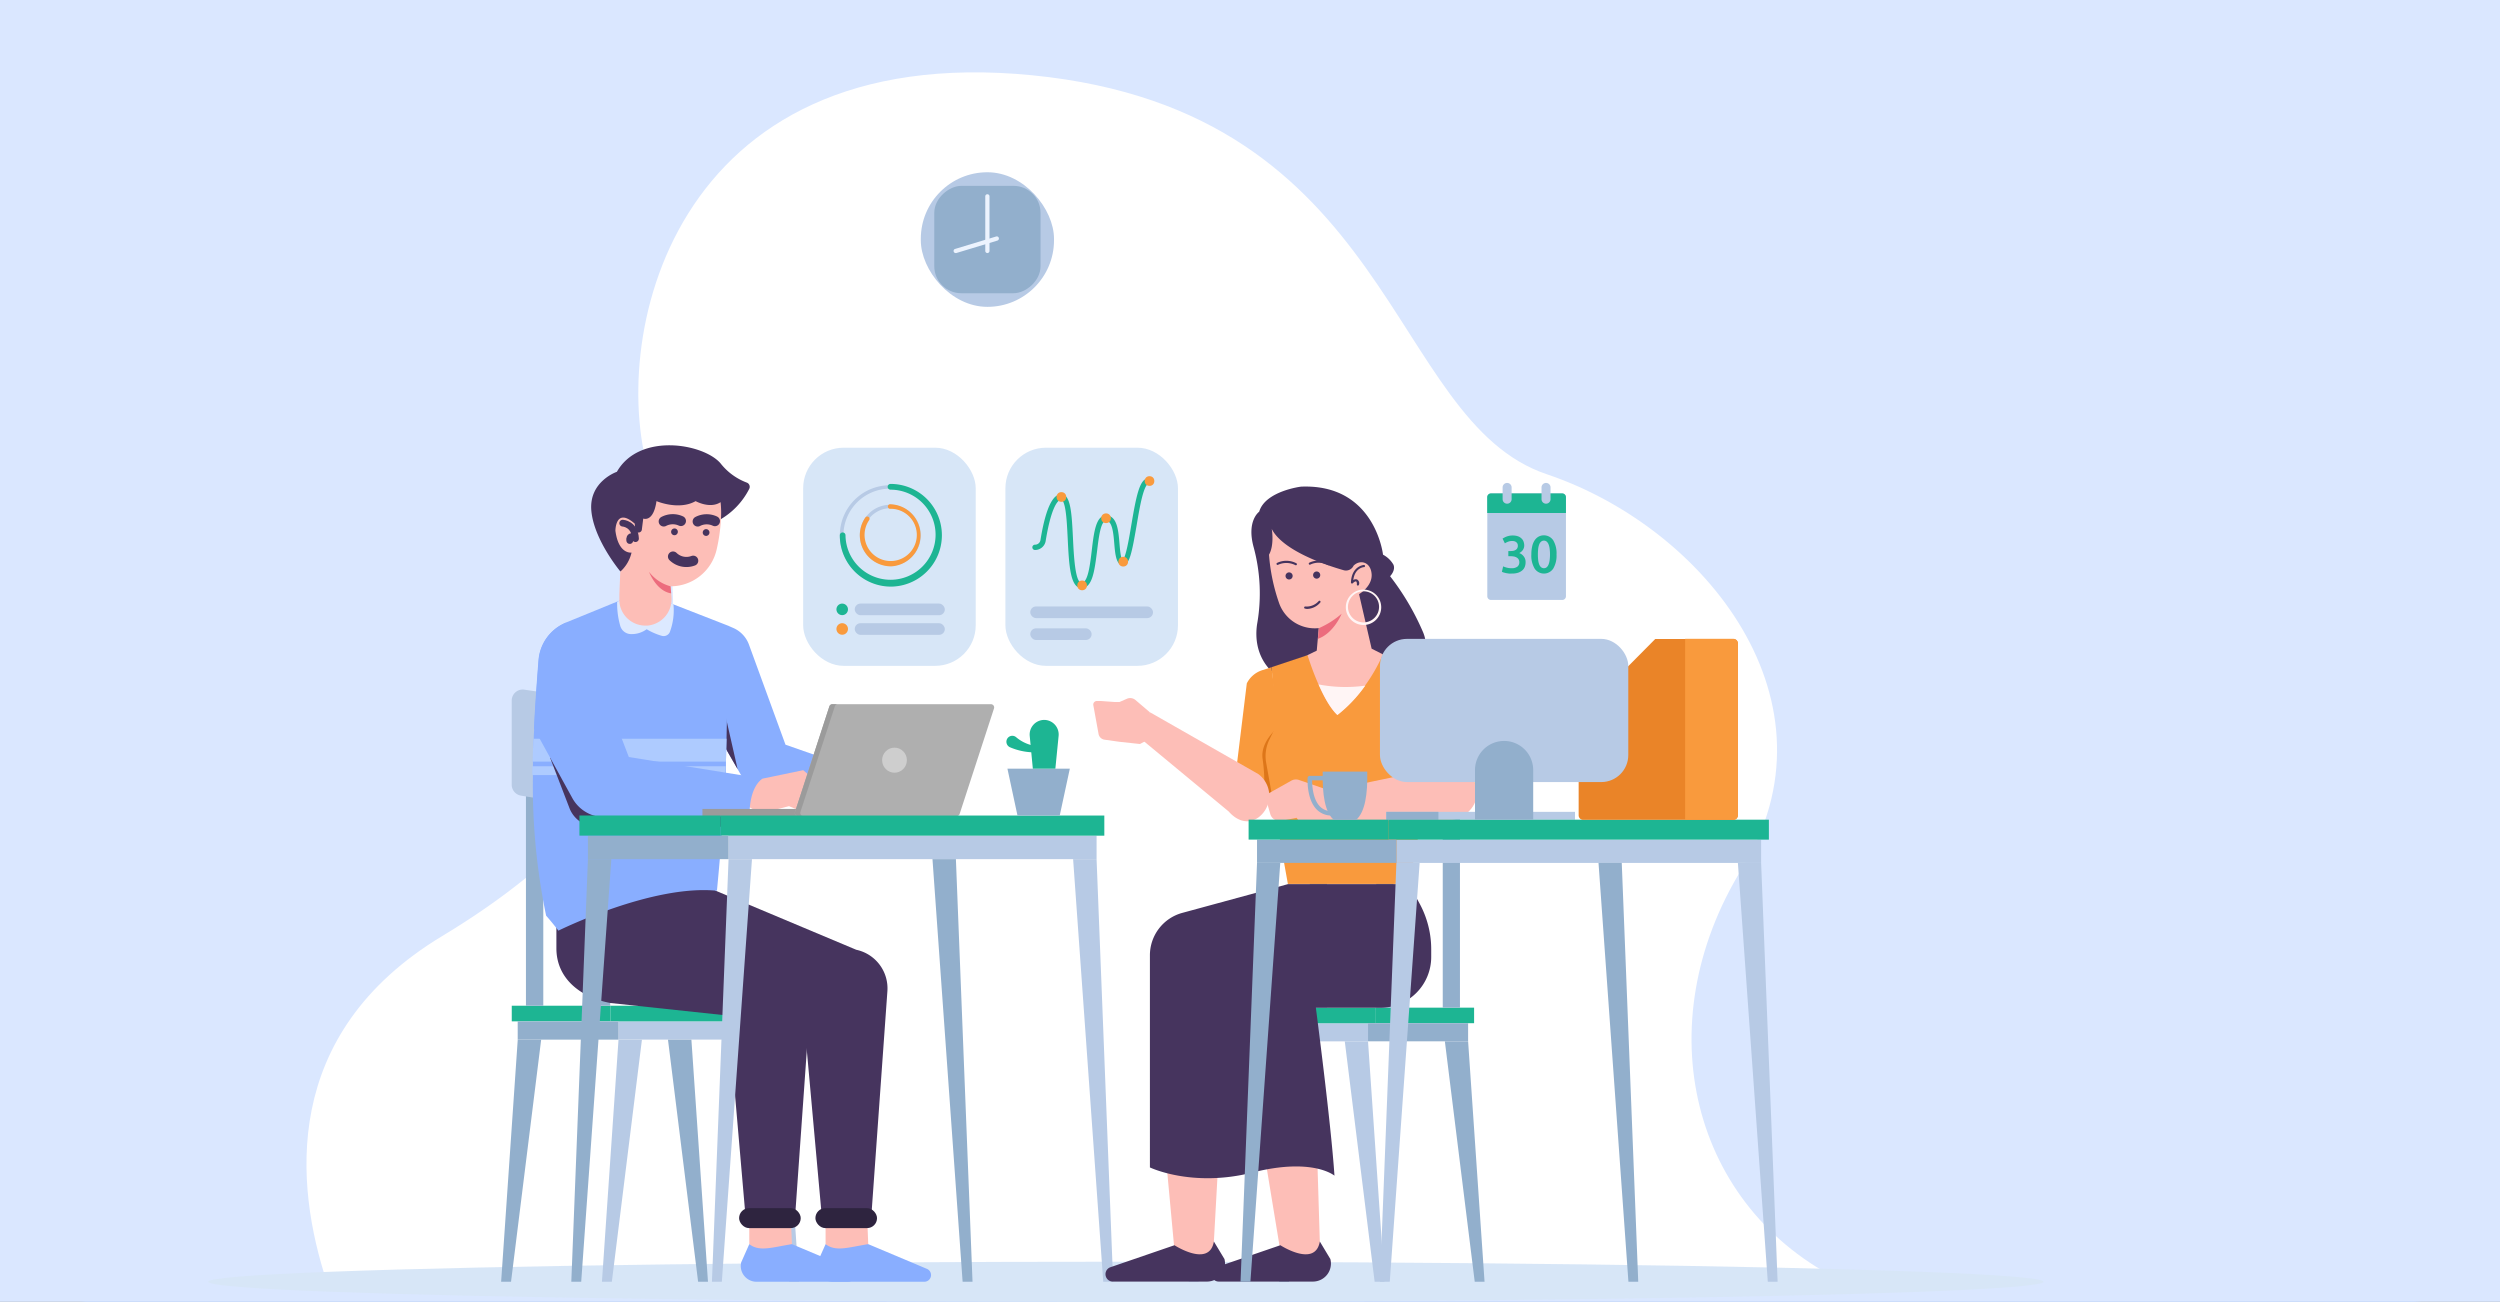 <svg id="Layer_1" data-name="Layer 1" xmlns="http://www.w3.org/2000/svg" viewBox="0 0 555 289"><rect x="0" y="0" width="555" height="289" fill="#808080" stroke="none"/><defs><style>.cls-1{fill:#98bdff;}.cls-2{fill:#dae7ff;}.cls-3{fill:#fff;}.cls-4{fill:#b7cae5;}.cls-5{fill:#92afcc;}.cls-6{fill:#ecf3fe;}.cls-7{fill:#d7e6f7;}.cls-8{fill:#1db593;}.cls-9{fill:#89aeff;}.cls-10{fill:#46345e;}.cls-11{fill:#fdbeb7;}.cls-12{fill:#2e243f;}.cls-13{fill:#aecbff;}.cls-14{fill:#dce9ff;}.cls-15,.cls-16,.cls-25{fill:none;stroke-linecap:round;stroke-linejoin:round;}.cls-15,.cls-16{stroke:#46345e;}.cls-15{stroke-width:1.5px;}.cls-16{stroke-width:2.25px;}.cls-17{fill:#ec6c7d;}.cls-18{fill:#9b9b9b;}.cls-19{fill:#afafaf;}.cls-20{fill:#cecece;}.cls-21{fill:#f99a3d;}.cls-22{fill:#dd7619;}.cls-23{fill:#fff5f5;}.cls-24{fill:#ea8428;}.cls-25{stroke:#f99a3d;stroke-width:12px;}</style></defs><rect class="cls-1" width="555" height="289" rx="20"/><rect class="cls-2" width="555" height="289"/><path class="cls-3" d="M409.18,284.55H72.54c-7-21.28-10.46-55,25.65-76.76,56.13-33.84,56.13-71.66,46.28-101.52s3.94-97.53,84.68-89.56,78.77,76.63,114.23,88.57,66,50.76,43.33,87.58C365.3,227.66,375.6,268.23,409.18,284.55Z"/><rect class="cls-4" x="204.42" y="38.24" width="29.57" height="29.88" rx="14.78"/><rect class="cls-5" x="207.28" y="41.39" width="23.84" height="23.59" rx="6" transform="translate(272.39 -166.02) rotate(90)"/><path class="cls-6" d="M219.2,56.18a.48.48,0,0,1-.47-.48V43.59a.47.47,0,1,1,.94,0V55.7A.48.48,0,0,1,219.2,56.18Z"/><path class="cls-6" d="M212.21,56.18a.47.47,0,0,1-.13-.93l9.07-2.75a.47.47,0,0,1,.59.32.48.48,0,0,1-.32.59l-9.07,2.75Z"/><ellipse class="cls-7" cx="249.93" cy="284.55" rx="203.71" ry="4.45"/><rect class="cls-4" x="137.31" y="226.74" width="36.39" height="4.05"/><polygon class="cls-5" points="114.94 230.8 111.25 284.55 113.45 284.55 120.14 230.8 114.94 230.8"/><polygon class="cls-4" points="137.31 230.8 133.63 284.55 135.83 284.55 142.51 230.8 137.31 230.8"/><polygon class="cls-4" points="173.7 230.8 177.38 284.55 175.19 284.55 168.5 230.8 173.7 230.8"/><polygon class="cls-5" points="153.49 230.8 157.17 284.55 154.98 284.55 148.29 230.8 153.49 230.8"/><rect class="cls-8" x="135.57" y="223.27" width="39.89" height="3.47"/><rect class="cls-8" x="113.6" y="223.27" width="21.96" height="3.47" transform="translate(249.17 450.01) rotate(180)"/><rect class="cls-5" x="114.94" y="226.74" width="22.38" height="4.05" transform="translate(252.25 457.54) rotate(180)"/><rect class="cls-5" x="116.76" y="164.6" width="3.85" height="58.67"/><rect class="cls-5" x="131.62" y="164.6" width="3.85" height="58.67"/><rect class="cls-5" x="146.49" y="164.6" width="3.85" height="58.67"/><path class="cls-4" d="M150.65,153.17a111.2,111.2,0,0,1-34.26-.07,2.45,2.45,0,0,0-2.79,2.44v18.65a2.46,2.46,0,0,0,2.06,2.44,104.85,104.85,0,0,0,35.78,0,2.46,2.46,0,0,0,2.05-2.44V155.6A2.45,2.45,0,0,0,150.65,153.17Z"/><path class="cls-9" d="M161.67,138.92l1.19.52a6.45,6.45,0,0,1,3.41,3.67l8.11,22.21,26.21,9.17-9.94,3.3-24.14-2.23-6.41-11.17S157.86,143.4,161.67,138.92Z"/><path class="cls-10" d="M139,198.8l1.45,11.73a12.08,12.08,0,0,0,12,12.14l26.13,4.61,3.76,41.64h11.17L197,220.07a8.76,8.76,0,0,0-6.91-9.22L159,197.79l-3.2-2.43Z"/><polygon class="cls-11" points="183.28 276.2 183.28 269.13 192.49 269.81 192.75 276.2 190.66 279.06 184.39 278.21 183.28 276.2"/><path class="cls-9" d="M183.28,276.2l-1.82,4.08a3.52,3.52,0,0,0,3.42,4.27H205.2a1.49,1.49,0,0,0,.61-2.85l-13.06-5.5C188.24,276.92,185.55,277.94,183.28,276.2Z"/><rect class="cls-12" x="181.02" y="268.21" width="13.68" height="4.43" rx="2.21"/><path class="cls-10" d="M123.52,204.74v5.79c0,6.7,5.35,10.9,12,12.14l26.13,2.79,3.76,43.46h11.18l3.45-48.85a8.76,8.76,0,0,0-6.91-9.22l-26-10-4.41-5.47Z"/><polygon class="cls-11" points="166.34 276.2 166.34 269.13 175.55 269.81 175.81 276.2 173.72 279.06 167.45 278.21 166.34 276.2"/><path class="cls-9" d="M166.34,276.2l-1.81,4.08a3.51,3.51,0,0,0,3.41,4.27h20.32a1.49,1.49,0,0,0,.61-2.85l-13.06-5.5C171.31,276.92,168.61,277.94,166.34,276.2Z"/><rect class="cls-12" x="164.08" y="268.21" width="13.68" height="4.43" rx="2.21"/><polygon class="cls-10" points="160.1 154.69 163.75 170.75 160.1 164.44 160.1 154.69"/><path class="cls-9" d="M161.68,138.92s-.15,14.19-.39,25.07l-.13,5.07c0,.36,0,.71,0,1l0,1.42,0,.53c0,.15,0,.28,0,.42-.06,1.36-.16,3-.29,4.82-.08,1.24-.18,2.57-.28,3.93-.07.78-.12,1.55-.19,2.31-.62,7.91-1.24,14.26-1.24,14.26-14.42-1.47-35.2,8.86-35.2,8.86-1.23-1.66-2.72-3.33-2.72-3.33a142.49,142.49,0,0,1-2.93-31.27l0-2c0-.35,0-.69,0-1,0-1.7.11-3.39.18-5.07,0-.77.07-1.54.11-2.31.26-5.16.62-10.21,1-15.09a9.84,9.84,0,0,1,6-8.31l.1-.05L137,133.56l.48-.2.29-.11,8.63-.1,2.6.87.52.16Z"/><path class="cls-13" d="M161.29,164l-.13,5.07H118.25c0-1.7.11-3.38.18-5.07Z"/><path class="cls-13" d="M161.12,170.11l-.06,1.95H118.19l0-1.95Z"/><path class="cls-14" d="M148.76,140.16a1.5,1.5,0,0,1-1.82,1,14.09,14.09,0,0,1-3.38-1.47,5.61,5.61,0,0,1-3.45,1.08,2.51,2.51,0,0,1-2.41-1.81,17.83,17.83,0,0,1-.69-5.37l.48-.2.29-.12,8.63-.09L149,134l.51.17A13.84,13.84,0,0,1,148.76,140.16Z"/><path class="cls-10" d="M159.58,115.51a16.44,16.44,0,0,0,6.76-7,1,1,0,0,0-.57-1.38,13.37,13.37,0,0,1-5.82-4.28c-3.79-4.39-18-6.88-23,1.89,0,0-6.27,2.15-5.67,8.67s6.48,13.5,6.48,13.5Z"/><path class="cls-11" d="M160.05,115.25a39.49,39.49,0,0,1-.94,6.68,10.49,10.49,0,0,1-10.25,8.23l.14,1.57.07.79c0,.06,0,.13,0,.2A5.62,5.62,0,0,1,149,134a5.84,5.84,0,0,1-3.89,4.59,6.1,6.1,0,0,1-1.31.29,6.26,6.26,0,0,1-.75,0,5.8,5.8,0,0,1-5.55-5.31l0-.23v-.57l0-.91.2-4.95a8.09,8.09,0,0,0,2.5-4.24s-2.89.48-3.58-4.85c0,0,0-5.34,4.29-1.57l.11,1.23a.74.74,0,0,0,1.48,0l.3-2.36s2.25.95,2.94-3.87c0,0,4.95,2.12,8.69,0,0,0,3.19,1.79,5.54.23A21.8,21.8,0,0,1,160.05,115.25Z"/><path class="cls-10" d="M150.48,118a.77.77,0,0,1-.68.82.75.75,0,0,1-.81-.68.76.76,0,0,1,.68-.82A.74.74,0,0,1,150.48,118Z"/><path class="cls-10" d="M157.5,118.15a.76.76,0,0,1-.68.82.75.75,0,0,1-.81-.68.76.76,0,0,1,.68-.82A.75.75,0,0,1,157.5,118.15Z"/><path class="cls-15" d="M138.24,116.14s2.7.14,2.84,3.44c0,0-.58-.62-1-.43s-.27.85-.27.85"/><path class="cls-16" d="M147.35,115.76a4.32,4.32,0,0,1,3.81-.1"/><path class="cls-16" d="M158.71,115.69a4.31,4.31,0,0,0-3.82.08"/><path class="cls-16" d="M149.41,123.55a4.25,4.25,0,0,0,4.48.93"/><path class="cls-17" d="M148.86,130.16a8.92,8.92,0,0,1-4.78-3.22s1.59,4.28,4.92,4.79Z"/><path class="cls-10" d="M160.75,177.29c-.08,1.24-.18,2.57-.28,3.93-.07.78-.12,1.55-.19,2.31H132.42a6.44,6.44,0,0,1-6-4.13l-4.32-11.23Z"/><path class="cls-11" d="M169.31,172.85l9-1.87,3.7,3.17,2.11,4.44-6.75,1.31-2.21-.93-6.35,1.61-4.19-2.37S167.91,173.14,169.31,172.85Z"/><path class="cls-9" d="M166.42,181.17l-5.95.05-26.23.19a8.15,8.15,0,0,1-7.19-4.25l-8.51-15.48c.25-5.16.62-10.21,1-15.09a9.82,9.82,0,0,1,6-8.31l.1-.05,3.69,3.08,10.27,26.75,21.41,3.46,8.24,1.33C166.06,175.21,166.42,181.17,166.42,181.17Z"/><rect class="cls-18" x="155.94" y="179.58" width="26.59" height="1.6" transform="translate(338.47 360.76) rotate(180)"/><path class="cls-19" d="M177.16,181.18h35.21a.7.7,0,0,0,.67-.49l7.63-23.42a.72.72,0,0,0-.67-.94H184.79a.7.7,0,0,0-.67.49l-7.63,23.42A.72.72,0,0,0,177.16,181.18Z"/><path class="cls-18" d="M177.16,181.18h1.21a.72.72,0,0,1-.67-.94l7.63-23.42a.7.7,0,0,1,.67-.49h-1.21a.7.7,0,0,0-.67.49l-7.63,23.42A.71.71,0,0,0,177.16,181.18Z"/><ellipse class="cls-20" cx="198.58" cy="168.76" rx="2.75" ry="2.78"/><rect class="cls-4" x="161.74" y="185.52" width="81.7" height="5.21"/><polygon class="cls-4" points="161.74 190.73 158.05 284.55 160.25 284.55 166.94 190.73 161.74 190.73"/><polygon class="cls-5" points="130.52 190.73 126.83 284.55 129.03 284.55 135.72 190.73 130.52 190.73"/><polygon class="cls-5" points="212.21 190.73 215.9 284.55 213.7 284.55 207.01 190.73 212.21 190.73"/><polygon class="cls-4" points="243.44 190.73 247.12 284.55 244.92 284.55 238.23 190.73 243.44 190.73"/><rect class="cls-8" x="160.01" y="181.05" width="85.15" height="4.47"/><rect class="cls-5" x="130.52" y="185.52" width="31.22" height="5.21" transform="translate(292.26 376.25) rotate(180)"/><rect class="cls-8" x="128.63" y="181.05" width="31.38" height="4.47" transform="translate(288.64 366.56) rotate(180)"/><polygon class="cls-5" points="235.26 181.05 225.88 181.05 223.65 170.65 237.5 170.65 235.26 181.05"/><path class="cls-8" d="M234.29,170.65h-5l-.69-7.26a3.25,3.25,0,0,1,3.21-3.57h0a3.24,3.24,0,0,1,3.2,3.57Z"/><path class="cls-8" d="M223.6,164h0a1.34,1.34,0,0,0,.66,1.91,13.91,13.91,0,0,0,4.81,1.1.77.77,0,0,0,.75-.77h0a.76.76,0,0,0-.61-.76,8.59,8.59,0,0,1-3.65-1.84A1.31,1.31,0,0,0,223.6,164Z"/><rect class="cls-4" x="267.57" y="227.15" width="36.13" height="4.02" transform="translate(571.27 458.33) rotate(180)"/><polygon class="cls-5" points="325.92 231.18 329.57 284.55 327.39 284.55 320.76 231.18 325.92 231.18"/><polygon class="cls-4" points="303.7 231.18 307.36 284.55 305.17 284.55 298.54 231.18 303.7 231.18"/><polygon class="cls-4" points="267.57 231.18 263.91 284.55 266.09 284.55 272.73 231.18 267.57 231.18"/><polygon class="cls-5" points="287.64 231.18 283.98 284.55 286.16 284.55 292.8 231.18 287.64 231.18"/><rect class="cls-8" x="265.83" y="223.7" width="39.61" height="3.45" transform="translate(571.27 450.86) rotate(180)"/><rect class="cls-8" x="305.44" y="223.7" width="21.81" height="3.45"/><rect class="cls-5" x="303.7" y="227.15" width="22.22" height="4.02"/><rect class="cls-5" x="320.29" y="165.45" width="3.82" height="58.26" transform="translate(644.4 389.15) rotate(180)"/><rect class="cls-5" x="305.53" y="165.45" width="3.82" height="58.26" transform="translate(614.88 389.15) rotate(180)"/><rect class="cls-5" x="290.77" y="165.45" width="3.82" height="58.26" transform="translate(585.36 389.15) rotate(180)"/><path class="cls-4" d="M290.45,154.1a110.65,110.65,0,0,0,34-.07,2.43,2.43,0,0,1,2.76,2.42V175a2.44,2.44,0,0,1-2,2.41,103.9,103.9,0,0,1-35.53,0,2.44,2.44,0,0,1-2-2.41V156.51A2.43,2.43,0,0,1,290.45,154.1Z"/><polygon class="cls-11" points="284.28 277.96 278.51 242.91 292.08 245.63 293 275.61 293.33 280.29 284.28 280.29 284.28 277.96"/><path class="cls-10" d="M293,275.61l2.34,3.9a4,4,0,0,1-3.78,5h-21a1.63,1.63,0,0,1-1.5-1h0a1.65,1.65,0,0,1,.94-2.18l14.24-4.89S292,281.49,293,275.61Z"/><polygon class="cls-11" points="260.77 277.96 257.56 243.26 271.13 245.98 269.48 275.61 269.82 280.29 260.77 280.29 260.77 277.96"/><path class="cls-10" d="M269.48,275.61l2.35,3.9a4,4,0,0,1-3.79,5h-21a1.61,1.61,0,0,1-1.49-1h0a1.64,1.64,0,0,1,.94-2.18l14.24-4.89S268.49,281.49,269.48,275.61Z"/><path class="cls-10" d="M279.54,113.6s-2.85,2-1.23,7.88a39.2,39.2,0,0,1,.76,17.12c-.9,6.1,1.81,13.79,15.3,15.22s25.18-5.61,21.43-13.75a56.63,56.63,0,0,0-7.2-12.15s1.29-1.29.74-2.57a5.8,5.8,0,0,0-2.31-2.21s-1.76-15.72-18.1-15.11C288.93,108,280.88,109,279.54,113.6Z"/><path class="cls-21" d="M273.75,176.57c1.31.7,4.05,1,6.77.91a23.16,23.16,0,0,0,3.08-.29l.71-10.66,0-.61.32-.51-2.38-17.27-2,.63a5.8,5.8,0,0,0-3.46,2.94Z"/><path class="cls-22" d="M280.31,168.55a38.27,38.27,0,0,1,.21,8.93,23.16,23.16,0,0,0,3.08-.29l.71-10.66-.92-4.72S279.71,164.79,280.31,168.55Z"/><path class="cls-21" d="M307,145.31l9.37,2.88,1.79,21.05-5.4,27H285.91l-4.82-26.9a8.36,8.36,0,0,1,.72-5.16l1.58-3.24-1.1-12.83,8-2.67Z"/><path class="cls-11" d="M281.72,123.14A41.81,41.81,0,0,0,284,134a8.4,8.4,0,0,0,8.76,5.44l-.44,5-2.05,1a64.29,64.29,0,0,0,2.42,6.46c1.15,2.61,2.62,5.35,4.19,6.8a31,31,0,0,0,6.18-6.53,36.8,36.8,0,0,0,3.94-6.9L304.5,144l-2.79-12.1s3-1.73,2.79-4.46-2.57-3.28-4-1.87a1.86,1.86,0,0,1-1.69,1.09,1.79,1.79,0,0,1-.51-.07c-3.81-1.09-13.55-4.31-16-9.21C282.36,117.38,282.94,121,281.72,123.14Z"/><path class="cls-10" d="M291.51,127.59a.8.8,0,0,0,.72.87.79.79,0,0,0,.86-.72.79.79,0,1,0-1.58-.15Z"/><path class="cls-10" d="M285.39,127.8a.79.79,0,1,0,.87-.73A.8.8,0,0,0,285.39,127.8Z"/><path class="cls-10" d="M301.45,130a.24.24,0,0,0,.22-.15.94.94,0,0,0-.4-1.2.86.86,0,0,0-.84.13c.34-2.72,2.3-2.88,2.39-2.88a.24.24,0,0,0,.22-.26.24.24,0,0,0-.25-.22s-2.73.2-2.88,3.88a.24.24,0,0,0,.41.18c.21-.22.58-.48.74-.4s.18.56.17.6a.24.24,0,0,0,.14.31Z"/><path class="cls-10" d="M294.84,125.49a.23.23,0,0,0,.21-.13A.24.24,0,0,0,295,125a4.79,4.79,0,0,0-4.29-.1.24.24,0,1,0,.23.41,4.38,4.38,0,0,1,3.83.11Z"/><path class="cls-10" d="M287.68,125.49a.23.23,0,0,0,.2-.11.23.23,0,0,0-.08-.33,4.74,4.74,0,0,0-4.28-.09.23.23,0,0,0-.11.32.22.22,0,0,0,.31.11,4.4,4.4,0,0,1,3.84.07A.27.27,0,0,0,287.68,125.49Z"/><path class="cls-10" d="M290.15,135.19a4,4,0,0,0,2.94-1.42.24.24,0,0,0,0-.34.23.23,0,0,0-.33,0,3.58,3.58,0,0,1-3,1.21.24.24,0,0,0-.07.47A4.56,4.56,0,0,0,290.15,135.19Z"/><path class="cls-23" d="M298.77,134.75a3.93,3.93,0,1,1,3.93,4A3.95,3.95,0,0,1,298.77,134.75Zm.48,0a3.45,3.45,0,1,0,3.45-3.48A3.47,3.47,0,0,0,299.25,134.75Z"/><path class="cls-17" d="M292.79,139.45a19.57,19.57,0,0,0,5.06-3.21s-1.7,4.3-5.27,5.58Z"/><path class="cls-23" d="M292.72,151.94c1.15,2.61,2.62,5.35,4.19,6.8a31,31,0,0,0,6.18-6.53A31.46,31.46,0,0,1,292.72,151.94Z"/><polygon class="cls-22" points="315.75 168.72 315.26 183.93 318.19 169.1 315.75 168.72"/><path class="cls-21" d="M316.4,148.19l.74.24a7.22,7.22,0,0,1,4.43,4.13,108.79,108.79,0,0,1,6.2,24l-9.58,3.69-4.26-13.35Z"/><path class="cls-11" d="M327.89,176.06h0c-.06,3.45-3.3,6.2-7.24,6.15l-24.93-.06-.66-6.66,19.82-4.12,6.51-.55C324.91,170.52,327.94,173,327.89,176.06Z"/><path class="cls-11" d="M295.24,175.52l-6.88-2.37a2.08,2.08,0,0,0-1.66.14l-5.24,2.94a.89.89,0,0,0-.47,1l1.05,3.62a2.17,2.17,0,0,0,2.55,1.36l3.27-.66h0a2.94,2.94,0,0,0,2.95,1.47l4.91-.91Z"/><path class="cls-10" d="M312.79,196.28l2.33,4.26a21.23,21.23,0,0,1,2.61,10.2v1.66a11.27,11.27,0,0,1-11.21,11.32h-14.4s3.37,25.69,4.13,37.28c0,0-4.78-4.1-18.19-.7s-22.78-1.13-22.78-1.13V212.1a9.75,9.75,0,0,1,7.15-9.43l23.48-6.39Z"/><path class="cls-11" d="M253,163.78l2.34-5.63,24,13.69a6,6,0,0,1,.19,9.51h0c-2.16,1.7-4.76,1.1-6.76-1.2Z"/><path class="cls-11" d="M243.55,155.62l.82,0,3.15.23h1l1.64-.72a1.82,1.82,0,0,1,1.91.27l3.21,2.74V164l-2.21,1.17-4.54-.49-3.34-.47a1.57,1.57,0,0,1-1.31-1.27l-1.15-6.32A.8.8,0,0,1,243.55,155.62Z"/><rect class="cls-4" x="307.75" y="180.23" width="41.9" height="1.74"/><rect class="cls-5" x="307.75" y="180.23" width="11.58" height="1.74"/><rect class="cls-4" x="310" y="186.4" width="80.97" height="5.17"/><polygon class="cls-4" points="310 191.56 306.35 284.55 308.53 284.55 315.16 191.56 310 191.56"/><polygon class="cls-5" points="279.06 191.56 275.4 284.55 277.59 284.55 284.22 191.56 279.06 191.56"/><polygon class="cls-5" points="360.03 191.56 363.69 284.55 361.51 284.55 354.87 191.56 360.03 191.56"/><polygon class="cls-4" points="390.97 191.56 394.63 284.55 392.45 284.55 385.81 191.56 390.97 191.56"/><rect class="cls-8" x="308.29" y="181.97" width="84.4" height="4.43"/><rect class="cls-5" x="279.06" y="186.4" width="30.94" height="5.17" transform="translate(589.06 377.96) rotate(180)"/><rect class="cls-8" x="277.19" y="181.97" width="31.1" height="4.43" transform="translate(585.48 368.36) rotate(180)"/><path class="cls-5" d="M301.09,182h-5c-2-1.75-2.55-5.68-2.45-10.71h9.89C303.64,176.29,303.05,180.22,301.09,182Z"/><path class="cls-5" d="M295.67,181.05a4.58,4.58,0,0,1-3.46-1.44c-2.18-2.36-1.93-6.73-1.92-6.91a.49.49,0,0,1,.49-.46h3.51a.49.49,0,0,1,0,1h-3c0,1.13.15,4.08,1.67,5.72a3.56,3.56,0,0,0,2.75,1.13.49.49,0,0,1,0,1Z"/><path class="cls-24" d="M385.81,142.8V181a1,1,0,0,1-1,1H351.46a1,1,0,0,1-1-1V159l17-17.14h17.39A1,1,0,0,1,385.81,142.8Z"/><path class="cls-21" d="M385.81,142.8V181a1,1,0,0,1-1,1H374.1V141.82h10.74A1,1,0,0,1,385.81,142.8Z"/><rect class="cls-4" x="306.35" y="141.83" width="55.13" height="31.79" rx="6"/><path class="cls-5" d="M333.91,164.49h0a6.46,6.46,0,0,1,6.46,6.46v11a0,0,0,0,1,0,0H327.45a0,0,0,0,1,0,0V171A6.46,6.46,0,0,1,333.91,164.49Z"/><rect class="cls-7" x="178.3" y="99.39" width="38.31" height="48.43" rx="9"/><path class="cls-4" d="M197.72,130a11.14,11.14,0,1,1,11-11.14A11.1,11.1,0,0,1,197.72,130Zm0-21.52A10.38,10.38,0,1,0,208,118.83,10.33,10.33,0,0,0,197.72,108.45Z"/><path class="cls-4" d="M197.72,125.6a6.77,6.77,0,1,1,6.69-6.77A6.74,6.74,0,0,1,197.72,125.6Zm0-12.77a6,6,0,1,0,5.94,6A6,6,0,0,0,197.72,112.83Z"/><path class="cls-8" d="M197.72,130.23a11.35,11.35,0,0,1-11.28-11.4.63.63,0,1,1,1.26,0,10,10,0,1,0,10-10.12.64.64,0,0,1,0-1.28,11.4,11.4,0,0,1,0,22.8Z"/><path class="cls-8" d="M188.25,135.28A1.28,1.28,0,1,1,187,134,1.29,1.29,0,0,1,188.25,135.28Z"/><path class="cls-21" d="M197.72,125.73a6.91,6.91,0,0,1-5.6-10.85.5.5,0,0,1,.7-.12.51.51,0,0,1,.13.71,5.8,5.8,0,1,0,4.77-2.52.51.51,0,1,1,0-1,6.9,6.9,0,0,1,0,13.79Z"/><path class="cls-25" d="M197.72,112.44"/><rect class="cls-4" x="189.75" y="133.99" width="20" height="2.59" rx="1.29"/><path class="cls-21" d="M188.25,139.65a1.28,1.28,0,1,1-1.28-1.3A1.28,1.28,0,0,1,188.25,139.65Z"/><rect class="cls-4" x="189.75" y="138.35" width="20" height="2.59" rx="1.29"/><rect class="cls-7" x="223.2" y="99.39" width="38.31" height="48.43" rx="9"/><rect class="cls-4" x="228.72" y="134.63" width="27.25" height="2.59" rx="1.29"/><rect class="cls-4" x="228.72" y="139.49" width="13.62" height="2.59" rx="1.29"/><path class="cls-8" d="M240.11,130.55c-2.53,0-2.79-5.1-3.08-11-.12-2.37-.23-4.61-.5-6.29-.37-2.31-.88-2.34-.9-2.34-1,0-2.4,2.41-3.49,9.18a2.4,2.4,0,0,1-2.37,2,.59.59,0,0,1,0-1.18,1.22,1.22,0,0,0,1.21-1c1.64-10.17,3.91-10.17,4.65-10.17,2.09,0,2.3,4.3,2.57,9.75.19,3.93.49,9.88,1.91,9.88s1.88-4,2.26-7.17c.47-4,.92-7.77,3.16-7.77,2.48,0,2.76,3.33,3,6.27.1,1.22.28,3.46.72,3.57.68-.48,1.42-4.83,1.9-7.72,1.09-6.42,1.85-10.35,3.77-10.35a.58.58,0,0,1,.59.59.59.59,0,0,1-.59.59s-.57,0-1.3,2.7c-.5,1.85-.91,4.3-1.31,6.67-1,5.72-1.54,8.7-3,8.7s-1.72-2.15-1.93-4.65c-.19-2.31-.42-5.19-1.83-5.19-1.2,0-1.64,3.73-2,6.73C243,126.56,242.56,130.55,240.11,130.55Z"/><ellipse class="cls-21" cx="235.63" cy="110.33" rx="1.07" ry="1.08"/><ellipse class="cls-21" cx="240.23" cy="129.96" rx="1.07" ry="1.08"/><ellipse class="cls-21" cx="245.54" cy="115.05" rx="1.07" ry="1.08"/><ellipse class="cls-21" cx="249.36" cy="124.69" rx="1.07" ry="1.08"/><ellipse class="cls-21" cx="255.19" cy="106.79" rx="1.07" ry="1.08"/><path class="cls-4" d="M347.64,110.37v22a.82.82,0,0,1-.82.82H331a.82.82,0,0,1-.82-.82v-22a.83.83,0,0,1,.82-.83h15.84A.83.83,0,0,1,347.64,110.37Z"/><path class="cls-8" d="M347.64,110.37v3.52H330.16v-3.52a.83.83,0,0,1,.82-.83h15.84A.83.83,0,0,1,347.64,110.37Z"/><path class="cls-4" d="M334.58,107.21h0a1,1,0,0,0-1,1v2.61a1,1,0,0,0,1,1h0a1,1,0,0,0,1-1v-2.61A1,1,0,0,0,334.58,107.21Z"/><path class="cls-4" d="M343.22,107.21h0a1,1,0,0,0-1,1v2.61a1,1,0,0,0,1,1h0a1,1,0,0,0,1-1v-2.61A1,1,0,0,0,343.22,107.21Z"/><path class="cls-8" d="M335.6,127.33a4.68,4.68,0,0,1-.64,0l-.63-.1-.54-.14a3.07,3.07,0,0,1-.37-.15l.28-1.21a4.43,4.43,0,0,0,.71.26,3.77,3.77,0,0,0,1.15.15,2,2,0,0,0,1.32-.36,1.2,1.2,0,0,0,.41-.95,1.28,1.28,0,0,0-.16-.65,1.21,1.21,0,0,0-.43-.41,2,2,0,0,0-.63-.23,4.38,4.38,0,0,0-.75-.06h-.47v-1.15h.58a3.29,3.29,0,0,0,.54-.05,1.61,1.61,0,0,0,.49-.19,1,1,0,0,0,.36-.36,1.09,1.09,0,0,0,.14-.57,1.07,1.07,0,0,0-.1-.49.87.87,0,0,0-.28-.32,1,1,0,0,0-.39-.19,1.7,1.7,0,0,0-.46-.06,2.45,2.45,0,0,0-.93.16,3.46,3.46,0,0,0-.72.36l-.51-1.06.4-.22a4.08,4.08,0,0,1,.51-.23,5.43,5.43,0,0,1,.61-.17,3.85,3.85,0,0,1,.69-.06,3.65,3.65,0,0,1,1.16.16,2.17,2.17,0,0,1,.8.47,1.76,1.76,0,0,1,.48.7,2.56,2.56,0,0,1,.16.89,1.8,1.8,0,0,1-.31,1,2.11,2.11,0,0,1-.8.68,2.15,2.15,0,0,1,1,.74,2,2,0,0,1,.41,1.32,2.73,2.73,0,0,1-.18,1,2,2,0,0,1-.57.8,2.81,2.81,0,0,1-1,.53A4.47,4.47,0,0,1,335.6,127.33Z"/><path class="cls-8" d="M345.55,123.09a5.66,5.66,0,0,1-.74,3.15,2.48,2.48,0,0,1-4.11,0,5.58,5.58,0,0,1-.74-3.15,7.71,7.71,0,0,1,.19-1.82,4,4,0,0,1,.55-1.33,2.57,2.57,0,0,1,.89-.82,2.5,2.5,0,0,1,3.22.82A5.64,5.64,0,0,1,345.55,123.09Zm-1.45,0a8.86,8.86,0,0,0-.07-1.19,3.89,3.89,0,0,0-.23-1,1.57,1.57,0,0,0-.41-.64.89.89,0,0,0-.64-.24.91.91,0,0,0-.64.24,1.49,1.49,0,0,0-.42.64,3.91,3.91,0,0,0-.22,1,11.73,11.73,0,0,0,0,2.37,4,4,0,0,0,.22,1,1.56,1.56,0,0,0,.42.64,1,1,0,0,0,.64.23.93.93,0,0,0,.64-.23,1.65,1.65,0,0,0,.41-.64,4,4,0,0,0,.23-1A8.81,8.81,0,0,0,344.1,123.09Z"/></svg>